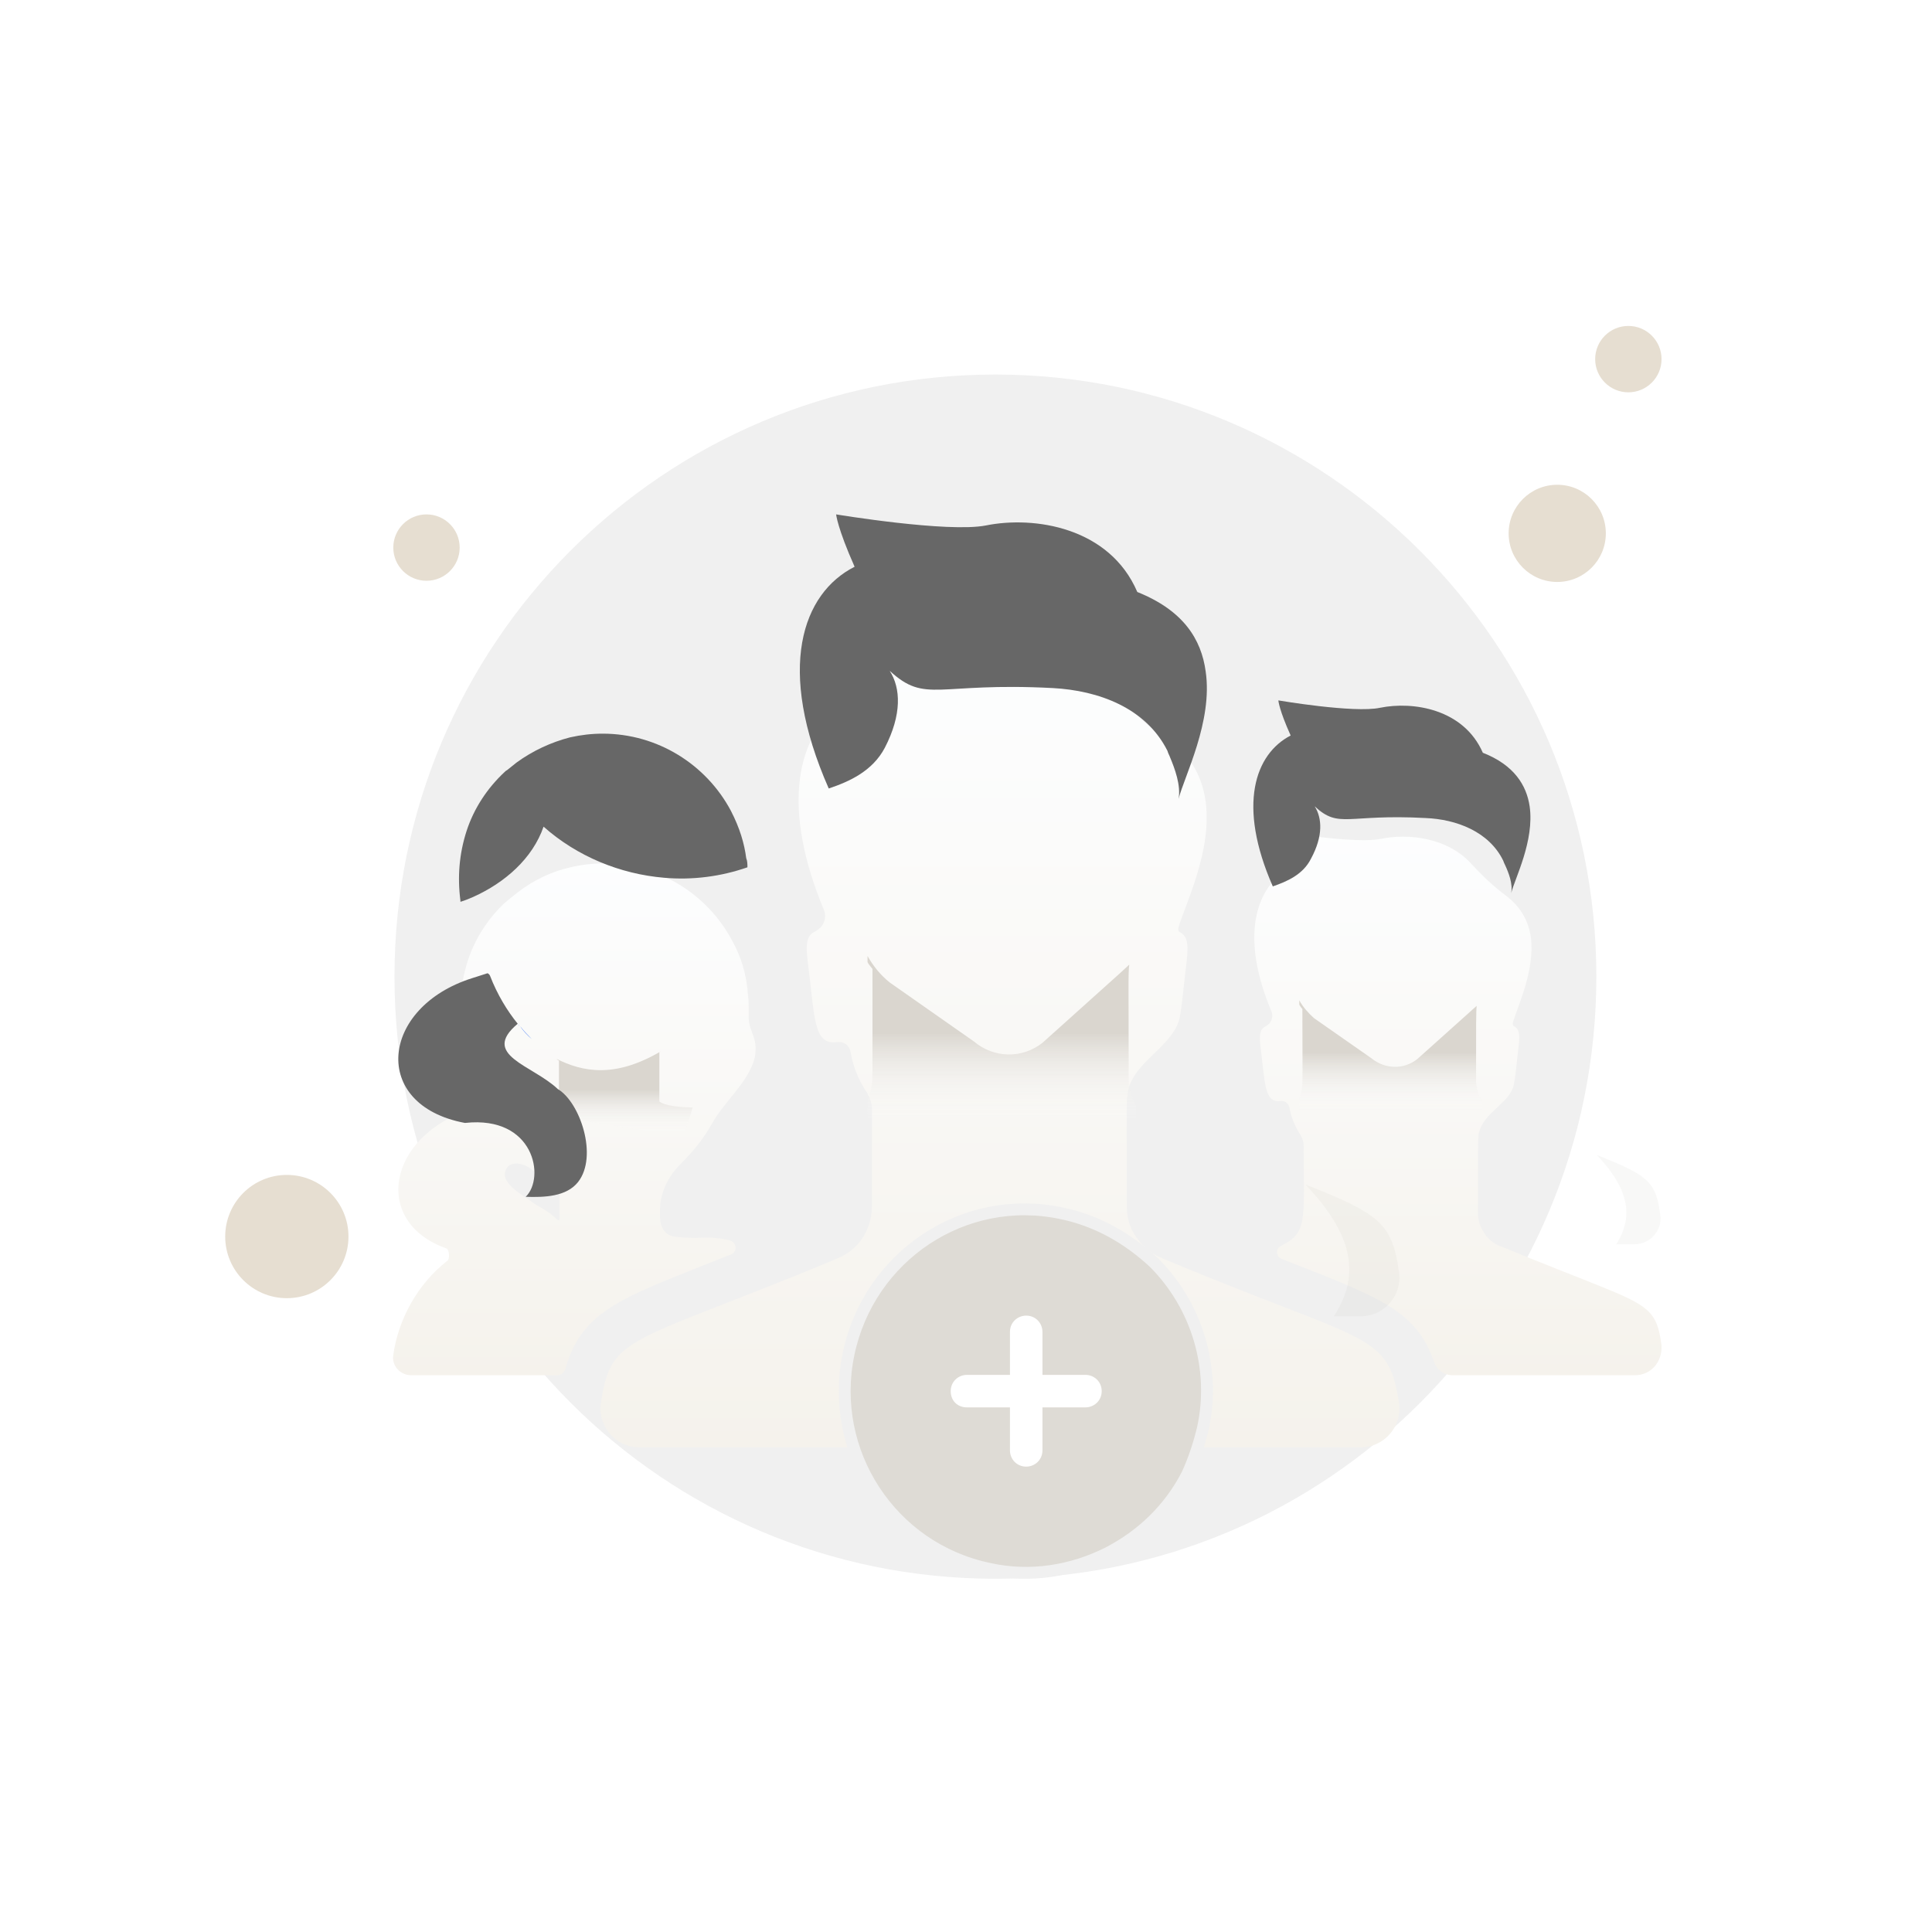 <svg width="163" height="161" viewBox="0 0 163 161" fill="none" xmlns="http://www.w3.org/2000/svg">
<path d="M83.982 133.2C111.982 133.2 134.682 110.5 134.682 82.4C134.682 54.3 111.882 31.6 83.982 31.6C55.982 31.6 33.282 54.3 33.282 82.4C33.282 110.5 55.982 133.2 83.982 133.2Z" fill="#F0F0F0"/>
<path d="M131.382 49.1C133.647 49.1 135.482 47.264 135.482 45C135.482 42.736 133.647 40.9 131.382 40.9C129.118 40.9 127.282 42.736 127.282 45C127.282 47.264 129.118 49.1 131.382 49.1Z" fill="#E6DED1"/>
<path d="M137.382 33.1C138.928 33.1 140.182 31.846 140.182 30.3C140.182 28.754 138.928 27.5 137.382 27.5C135.836 27.5 134.582 28.754 134.582 30.3C134.582 31.846 135.836 33.1 137.382 33.1Z" fill="#E6DED1"/>
<path d="M35.982 49C37.529 49 38.782 47.746 38.782 46.2C38.782 44.654 37.529 43.4 35.982 43.4C34.436 43.4 33.182 44.654 33.182 46.2C33.182 47.746 34.436 49 35.982 49Z" fill="#E6DED1"/>
<path d="M24.2 109.528C27.072 109.528 29.4 107.2 29.4 104.328C29.4 101.456 27.072 99.128 24.2 99.128C21.328 99.128 19 101.456 19 104.328C19 107.2 21.328 109.528 24.2 109.528Z" fill="#E6DED1"/>
<g filter="url(#filter0_d_3565_28554)">
<path d="M137.941 105.029H122.56C121.832 105.029 121.209 104.561 121.001 103.938C119.494 99.469 116.168 98.378 108.114 95.208C107.646 95 107.594 94.377 108.062 94.117C110.348 92.999 110.002 92.031 109.985 85.579C109.984 85.292 109.853 85.02 109.725 84.763C109.269 84.08 108.933 83.277 108.787 82.459C108.749 82.245 108.62 82.055 108.425 81.957C108.291 81.89 108.137 81.877 107.988 81.894C106.668 82.041 106.741 80.387 106.347 77.333C106.217 76.207 106.34 75.839 106.715 75.627C106.874 75.537 107.03 75.437 107.141 75.293C107.356 75.013 107.398 74.637 107.262 74.311C104.879 68.644 105.719 64.788 107.889 62.867C108.454 62.366 108.403 60.747 108.174 60.028C107.896 59.153 108.827 59.29 109.737 59.417C111.795 59.705 115.086 60.079 116.532 59.769C118.826 59.302 122.092 59.668 124.088 61.833C124.987 62.807 125.961 63.756 127.027 64.545C128.366 65.536 128.97 66.796 129.159 68.083C129.51 70.889 128.024 73.937 127.638 75.269C127.613 75.357 127.626 75.455 127.676 75.531C127.691 75.555 127.717 75.572 127.741 75.585C128.129 75.797 128.271 76.172 128.12 77.281C127.962 78.609 127.883 79.723 127.716 80.52C127.442 81.837 125.775 82.626 125.106 83.792C124.934 84.091 124.775 84.412 124.745 84.755C124.743 84.775 124.742 84.794 124.742 84.815C124.69 85.283 124.69 86.166 124.69 91.259C124.69 91.882 124.846 92.454 125.158 92.922C125.466 93.486 125.976 93.898 126.589 94.159C126.605 94.165 126.622 94.169 126.639 94.169C126.656 94.169 126.673 94.172 126.689 94.179C130.314 95.68 132.905 96.665 134.823 97.442C139.084 99.157 139.811 99.625 140.175 102.483C140.279 103.886 139.292 105.029 137.941 105.029Z" fill="url(#paint0_linear_3565_28554)"/>
</g>
<path d="M127.495 75.357C127.651 74.578 127.287 73.642 126.975 72.967C126.923 72.863 126.871 72.759 126.819 72.603C125.624 70.161 122.87 69.122 120.272 69.018C113.621 68.654 112.997 69.953 110.919 68.031C111.542 69.018 111.646 70.525 110.607 72.447C109.931 73.798 108.58 74.37 107.385 74.786C104.371 67.927 105.878 63.614 108.892 62.055C107.905 59.872 107.853 59.093 107.853 59.093C107.853 59.093 114.244 60.184 116.427 59.716C119.233 59.145 123.494 59.82 125.104 63.51C127.755 64.549 128.794 66.264 129.054 68.031C129.469 70.94 127.807 74.11 127.495 75.357Z" fill="#676767"/>
<path opacity="0.1" d="M136.329 105.028C137.939 102.534 137.316 100.196 134.718 97.442C138.979 99.156 139.706 99.624 140.07 102.482C140.278 103.781 139.239 104.976 137.888 104.976H136.329V105.028Z" fill="#B7B4AF"/>
<path d="M125.053 92.973V94.168H109.62V92.609C109.983 91.778 109.879 91.83 109.879 85.126C109.776 85.022 109.672 84.867 109.62 84.763V84.399C109.931 84.971 110.399 85.49 110.867 85.906L115.699 89.283C116.843 90.219 118.453 90.271 119.597 89.335L124.117 85.282C124.273 85.126 124.429 85.022 124.585 84.867C124.533 85.334 124.533 86.218 124.533 91.31C124.585 91.882 124.741 92.453 125.053 92.973Z" fill="url(#paint1_linear_3565_28554)"/>
<g filter="url(#filter1_d_3565_28554)">
<path d="M58.435 93.441C57.776 93.427 57.273 93.384 56.889 93.329C56.049 93.207 55.681 92.475 55.681 91.625V91.124C55.681 89.629 56.376 88.24 57.437 87.188C58.475 86.159 59.383 85.044 60.063 83.809C61.032 82.051 62.906 80.51 63.565 78.614C63.721 78.167 63.783 77.679 63.736 77.176C63.684 76.448 63.216 75.773 63.164 74.994C63.164 74.63 63.164 74.266 63.164 73.902C63.164 73.82 63.164 73.742 63.162 73.667C63.155 73.338 63.106 73.009 63.076 72.681C63.067 72.586 63.06 72.491 63.06 72.395C62.904 71.148 62.593 69.849 61.761 68.342C59.683 64.445 55.578 61.847 50.953 61.847C50.017 61.847 49.082 61.951 48.199 62.159C46.536 62.522 45.029 63.25 43.678 64.289C43.418 64.497 43.158 64.705 42.898 64.913C42.776 65.035 42.626 65.128 42.501 65.248C41.136 66.57 40.065 68.219 39.469 70.057C38.845 71.98 38.689 73.954 38.949 75.929C38.949 75.981 38.949 76.033 38.949 76.085C38.949 76.189 38.954 76.293 38.978 76.394C39.01 76.53 39.036 76.579 38.986 76.673C38.912 76.812 38.811 76.917 38.726 77.05C38.66 77.152 38.607 77.281 38.554 77.39C38.283 77.944 38.099 78.665 38.43 79.514C39.02 81.187 40.169 81.043 41.259 81.86C41.361 81.937 41.363 82.112 41.236 82.112C41.201 82.112 41.167 82.118 41.134 82.128L39.885 82.528C32.635 84.8 31.364 92.105 37.659 94.328C37.903 94.415 37.965 95.213 37.754 95.363C35.208 97.338 33.597 100.352 33.181 103.314C33.025 104.197 33.753 105.028 34.688 105.028H47.056C47.315 105.028 47.575 104.82 47.679 104.561C48.822 100.404 51.42 98.949 56.825 96.766L59.942 95.519C60.462 95.311 61.034 95.103 61.657 94.844C62.229 94.636 62.177 93.804 61.553 93.648C61.082 93.531 60.611 93.472 60.139 93.428C59.836 93.4 59.53 93.407 59.226 93.424C58.913 93.441 58.65 93.441 58.435 93.441ZM42.587 88.14C42.587 88.025 42.605 87.907 42.641 87.787C42.921 86.861 44.202 87.082 44.925 87.725C45.289 88.036 45.653 88.348 46.068 88.66C46.328 88.816 46.588 89.024 46.848 89.231C46.862 89.246 46.877 89.261 46.892 89.275C46.953 89.331 47.038 89.367 47.107 89.413C47.177 89.46 47.211 89.538 47.211 89.621V91.87C47.211 91.932 47.135 91.95 47.075 91.936C47.06 91.932 47.049 91.928 47.036 91.918C46.785 91.716 46.583 91.514 46.38 91.362C46.016 91.102 45.653 90.894 45.289 90.686C45.041 90.521 44.799 90.345 44.55 90.181C43.511 89.493 42.633 88.837 42.587 88.14Z" fill="url(#paint2_linear_3565_28554)"/>
</g>
<path d="M58.435 93.441C58.02 94.948 57.552 95.883 57.552 95.883L44.145 93.752L44.925 90.427C45.029 90.531 45.185 90.583 45.289 90.635C45.652 90.842 46.068 91.102 46.38 91.362C46.588 91.518 46.848 91.674 47.056 91.934C47.107 91.986 47.159 92.038 47.159 92.038V89.491C47.056 89.439 47.004 89.387 46.952 89.335C49.134 90.427 51.836 90.998 55.733 88.712C55.681 88.712 55.681 88.764 55.629 88.764V92.921C55.629 92.921 55.941 93.389 58.435 93.441Z" fill="url(#paint3_linear_3565_28554)"/>
<path d="M63.06 73.175C60.826 73.954 58.435 74.266 56.045 74.058C52.304 73.746 48.666 72.24 45.86 69.745C44.925 72.447 42.587 74.474 39.937 75.669C39.573 75.825 39.209 75.981 38.845 76.085C38.845 76.033 38.845 75.981 38.845 75.981C38.586 74.006 38.741 72.032 39.365 70.109C39.989 68.186 41.132 66.472 42.587 65.121C42.639 65.069 42.691 65.017 42.795 64.965C43.054 64.757 43.314 64.549 43.574 64.341C44.925 63.354 46.484 62.626 48.095 62.211C49.03 62.003 49.913 61.899 50.849 61.899C55.474 61.899 59.579 64.497 61.657 68.394C62.437 69.901 62.8 71.2 62.956 72.395C63.06 72.655 63.06 72.915 63.06 73.175Z" fill="#676767"/>
<path d="M43.886 86.581C44.197 86.997 44.561 87.361 44.873 87.673C44.509 87.361 44.146 86.997 43.886 86.581Z" fill="#3973F4"/>
<path d="M48.77 99.728C47.783 100.975 45.912 101.027 44.353 100.975C46.016 99.364 45.081 94.116 39.261 94.74H39.209C31.207 93.233 32.09 84.971 39.833 82.528L41.132 82.113C41.236 82.165 41.288 82.216 41.34 82.32C41.963 83.931 42.794 85.282 43.678 86.374C40.508 89.024 44.925 89.855 47.056 91.882C48.926 92.973 50.485 97.546 48.77 99.728Z" fill="#676767"/>
<path d="M43.834 86.581C43.782 86.529 43.73 86.478 43.73 86.425C43.73 86.425 43.782 86.529 43.834 86.581Z" fill="#3973F4"/>
<g filter="url(#filter2_d_3565_28554)">
<path d="M118.037 107.419C118.297 109.341 116.79 111.108 114.815 111.108H53.914C51.94 111.108 50.433 109.341 50.693 107.419C51.264 103.417 52.148 102.586 58.072 100.196L59.526 99.624C62.281 98.533 65.866 97.182 70.699 95.155C71.79 94.688 72.673 93.856 73.141 92.765C73.401 92.193 73.557 91.518 73.557 90.842V82.457C73.557 81.997 73.347 81.588 73.141 81.177C72.456 80.173 71.972 79.008 71.759 77.753C71.704 77.429 71.504 77.143 71.206 77.004C71.012 76.913 70.792 76.899 70.58 76.926C68.587 77.186 68.745 74.707 68.152 70.161C67.935 68.511 68.117 67.95 68.698 67.628C68.94 67.493 69.176 67.34 69.34 67.117C69.634 66.718 69.689 66.19 69.498 65.732C65.994 57.318 67.207 51.624 70.401 48.839C71.22 48.124 71.193 45.782 70.873 44.744C70.473 43.447 71.849 43.61 73.193 43.794C76.225 44.208 81.044 44.747 83.17 44.335C86.775 43.605 92.105 44.278 94.933 48.149C95.715 49.22 96.674 50.176 97.811 50.859C100.35 52.383 101.422 54.429 101.721 56.651C102.277 60.794 99.982 65.332 99.425 67.251C99.396 67.352 99.401 67.473 99.451 67.566C99.472 67.608 99.508 67.625 99.549 67.648C100.124 67.964 100.311 68.505 100.11 70.161C99.873 72.037 99.761 73.618 99.544 74.781C99.16 76.84 96.632 78.131 95.593 79.949C95.383 80.316 95.216 80.708 95.159 81.127C95.149 81.206 95.138 81.288 95.121 81.385C95.017 82.061 95.069 83.412 95.069 90.842C95.069 91.726 95.329 92.609 95.797 93.285C96.305 94.047 97.013 94.711 97.871 95.08C97.908 95.096 97.943 95.092 97.979 95.11C98.015 95.128 98.051 95.163 98.088 95.179C103.411 97.4 107.239 98.849 110.035 99.936C116.426 102.43 117.414 103.21 118.037 107.419Z" fill="url(#paint4_linear_3565_28554)"/>
</g>
<path d="M99.434 67.407C99.642 66.264 99.123 64.861 98.707 63.873C98.655 63.718 98.551 63.562 98.499 63.354C96.68 59.716 92.679 58.261 88.834 58.053C79.013 57.534 78.129 59.405 75.064 56.599C75.999 58.053 76.103 60.288 74.648 63.094C73.609 65.069 71.634 65.952 69.919 66.524C65.45 56.391 67.685 50.051 72.102 47.817C70.647 44.543 70.543 43.4 70.543 43.4C70.543 43.4 79.948 44.959 83.17 44.335C87.275 43.504 93.615 44.491 95.953 49.947C99.85 51.506 101.357 53.948 101.721 56.651C102.344 60.86 99.902 65.536 99.434 67.407Z" fill="#676767"/>
<path opacity="0.1" d="M112.529 111.056C114.919 107.419 113.984 103.989 110.139 99.936C116.426 102.43 117.465 103.21 118.037 107.367C118.297 109.289 116.79 111.056 114.815 111.056H112.529Z" fill="#B7B4AF"/>
<path d="M95.849 93.285V95.051H73.193V92.765C73.453 92.193 73.609 91.518 73.609 90.842V81.749C73.453 81.541 73.297 81.385 73.193 81.177V80.658C73.66 81.489 74.284 82.268 75.064 82.892L82.183 87.88C83.845 89.284 86.236 89.335 87.95 87.984L94.602 82.009C94.81 81.801 95.069 81.593 95.277 81.385C95.173 82.061 95.225 83.412 95.225 90.842C95.173 91.726 95.433 92.557 95.849 93.285Z" fill="url(#paint5_linear_3565_28554)"/>
<path d="M83.462 132.363L83.462 132.363L83.456 132.361C75.18 130.644 69.87 122.524 71.588 114.247C73.307 105.964 81.35 100.584 89.618 102.378L89.621 102.379C92.579 103.002 95.158 104.481 97.359 106.523C101.023 110.192 102.581 115.497 101.491 120.485C101.176 121.823 100.705 123.236 100.159 124.407C98.678 127.287 96.34 129.549 93.448 131.034C90.474 132.521 86.963 133.141 83.462 132.363Z" fill="#DEDBD5" stroke="#F0F0F0"/>
<path d="M91.578 115.999H87.95V112.371C87.95 111.646 87.385 111 86.579 111C85.853 111 85.208 111.565 85.208 112.371V115.999H81.58C80.855 115.999 80.21 116.564 80.21 117.37C80.21 118.176 80.774 118.741 81.58 118.741H85.208V122.369C85.208 123.095 85.773 123.74 86.579 123.74C87.305 123.74 87.95 123.175 87.95 122.369V118.741H91.578C92.304 118.741 92.949 118.176 92.949 117.37C92.949 116.564 92.304 115.999 91.578 115.999Z" fill="white"/>
<defs>
<filter id="filter0_d_3565_28554" x="83.825" y="48.323" width="78.358" height="89.706" filterUnits="userSpaceOnUse" color-interpolation-filters="sRGB">
<feFlood flood-opacity="0" result="BackgroundImageFix"/>
<feColorMatrix in="SourceAlpha" type="matrix" values="0 0 0 0 0 0 0 0 0 0 0 0 0 0 0 0 0 0 127 0" result="hardAlpha"/>
<feOffset dy="11"/>
<feGaussianBlur stdDeviation="11"/>
<feColorMatrix type="matrix" values="0 0 0 0 0.576 0 0 0 0 0.502 0 0 0 0 0.396 0 0 0 0.37 0"/>
<feBlend mode="normal" in2="BackgroundImageFix" result="effect1_dropShadow_3565_28554"/>
<feBlend mode="normal" in="SourceGraphic" in2="effect1_dropShadow_3565_28554" result="shape"/>
</filter>
<filter id="filter1_d_3565_28554" x="11.16" y="50.847" width="74.591" height="87.181" filterUnits="userSpaceOnUse" color-interpolation-filters="sRGB">
<feFlood flood-opacity="0" result="BackgroundImageFix"/>
<feColorMatrix in="SourceAlpha" type="matrix" values="0 0 0 0 0 0 0 0 0 0 0 0 0 0 0 0 0 0 127 0" result="hardAlpha"/>
<feOffset dy="11"/>
<feGaussianBlur stdDeviation="11"/>
<feColorMatrix type="matrix" values="0 0 0 0 0.576 0 0 0 0 0.502 0 0 0 0 0.396 0 0 0 0.37 0"/>
<feBlend mode="normal" in2="BackgroundImageFix" result="effect1_dropShadow_3565_28554"/>
<feBlend mode="normal" in="SourceGraphic" in2="effect1_dropShadow_3565_28554" result="shape"/>
</filter>
<filter id="filter2_d_3565_28554" x="28.664" y="32.67" width="111.403" height="111.438" filterUnits="userSpaceOnUse" color-interpolation-filters="sRGB">
<feFlood flood-opacity="0" result="BackgroundImageFix"/>
<feColorMatrix in="SourceAlpha" type="matrix" values="0 0 0 0 0 0 0 0 0 0 0 0 0 0 0 0 0 0 127 0" result="hardAlpha"/>
<feOffset dy="11"/>
<feGaussianBlur stdDeviation="11"/>
<feColorMatrix type="matrix" values="0 0 0 0 0.576 0 0 0 0 0.502 0 0 0 0 0.396 0 0 0 0.37 0"/>
<feBlend mode="normal" in2="BackgroundImageFix" result="effect1_dropShadow_3565_28554"/>
<feBlend mode="normal" in="SourceGraphic" in2="effect1_dropShadow_3565_28554" result="shape"/>
</filter>
<linearGradient id="paint0_linear_3565_28554" x1="122.992" y1="58.084" x2="122.992" y2="105.524" gradientUnits="userSpaceOnUse">
<stop stop-color="#FDFEFF"/>
<stop offset="0.996" stop-color="#F5F2EC"/>
</linearGradient>
<linearGradient id="paint1_linear_3565_28554" x1="117.306" y1="93.864" x2="117.306" y2="88.747" gradientUnits="userSpaceOnUse">
<stop stop-color="white" stop-opacity="0"/>
<stop offset="0.991" stop-color="#DAD6CF"/>
</linearGradient>
<linearGradient id="paint2_linear_3565_28554" x1="48.446" y1="60.848" x2="48.446" y2="105.494" gradientUnits="userSpaceOnUse">
<stop stop-color="#FDFEFF"/>
<stop offset="0.996" stop-color="#F5F2EC"/>
</linearGradient>
<linearGradient id="paint3_linear_3565_28554" x1="51.263" y1="95.659" x2="51.263" y2="91.903" gradientUnits="userSpaceOnUse">
<stop stop-color="white" stop-opacity="0"/>
<stop offset="0.991" stop-color="#DAD6CF"/>
</linearGradient>
<linearGradient id="paint4_linear_3565_28554" x1="84.343" y1="41.834" x2="84.343" y2="111.838" gradientUnits="userSpaceOnUse">
<stop stop-color="#FDFEFF"/>
<stop offset="0.996" stop-color="#F5F2EC"/>
</linearGradient>
<linearGradient id="paint5_linear_3565_28554" x1="84.477" y1="94.603" x2="84.477" y2="87.064" gradientUnits="userSpaceOnUse">
<stop stop-color="white" stop-opacity="0"/>
<stop offset="0.991" stop-color="#DAD6CF"/>
</linearGradient>
</defs>
</svg>
